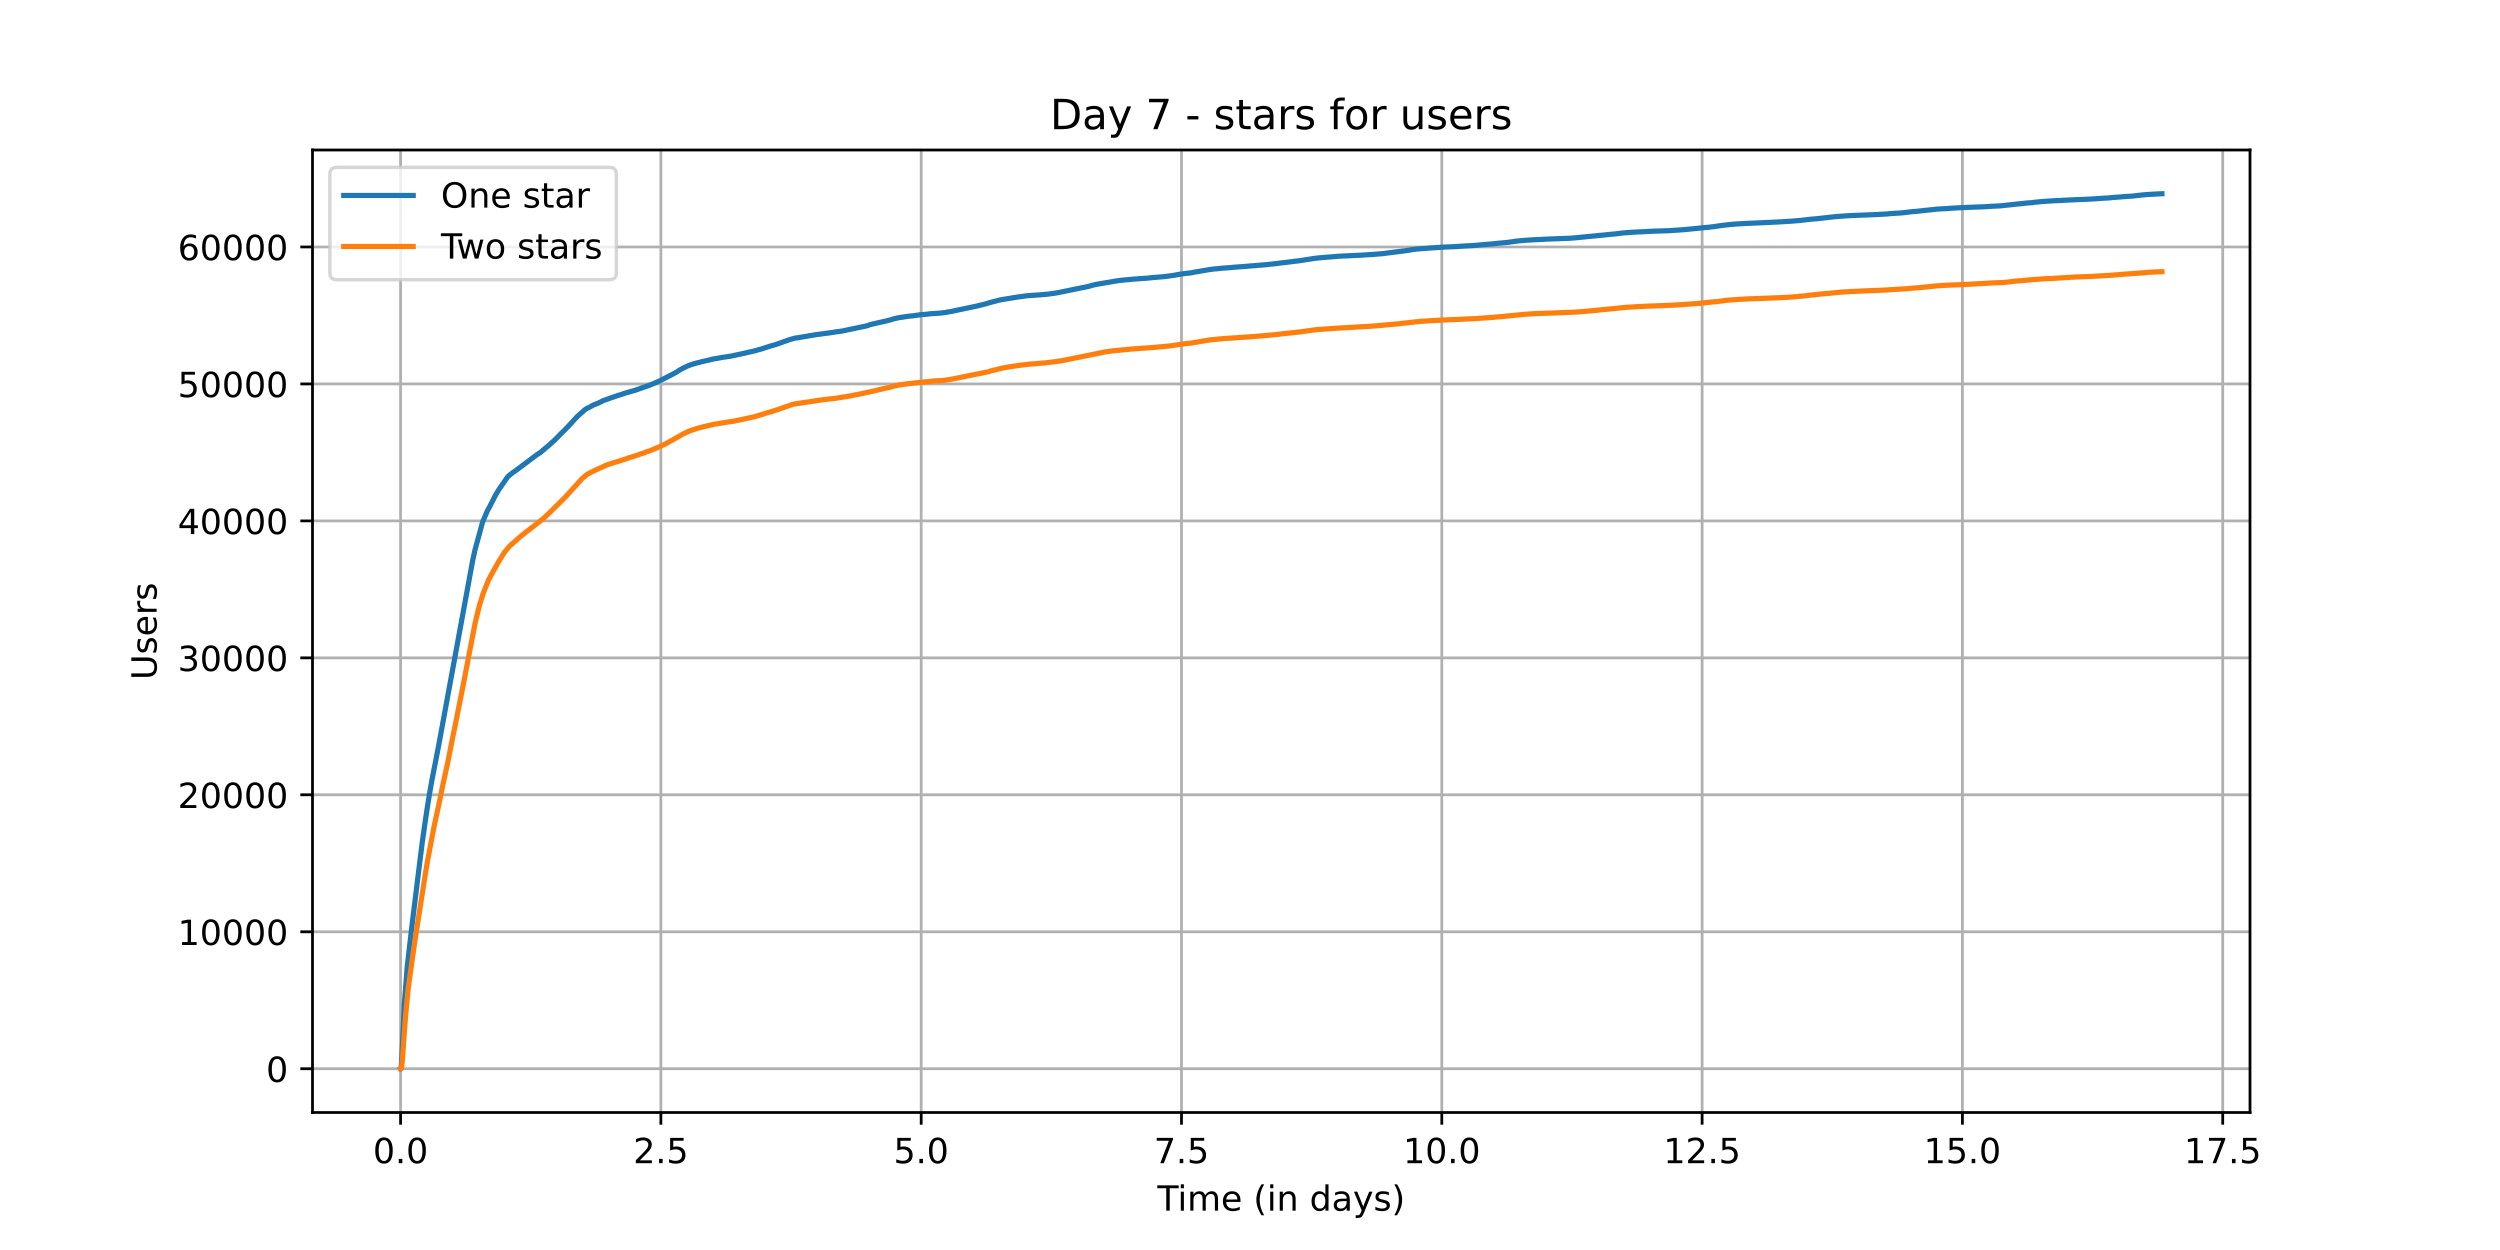 <?xml version="1.0" encoding="utf-8" standalone="no"?>
<!DOCTYPE svg PUBLIC "-//W3C//DTD SVG 1.1//EN"
  "http://www.w3.org/Graphics/SVG/1.1/DTD/svg11.dtd">
<!-- Created with matplotlib (https://matplotlib.org/) -->
<svg height="360pt" version="1.1" viewBox="0 0 720 360" width="720pt" xmlns="http://www.w3.org/2000/svg" xmlns:xlink="http://www.w3.org/1999/xlink">
 <defs>
  <style type="text/css">*{stroke-linecap:butt;stroke-linejoin:round;}</style>
 </defs>
 <g id="figure_1">
  <g id="patch_1">
   <path d="M 0 360 
L 720 360 
L 720 0 
L 0 0 
z
" style="fill:#ffffff;"/>
  </g>
  <g id="axes_1">
   <g id="patch_2">
    <path d="M 90 320.4 
L 648 320.4 
L 648 43.2 
L 90 43.2 
z
" style="fill:#ffffff;"/>
   </g>
   <g id="matplotlib.axis_1">
    <g id="xtick_1">
     <g id="line2d_1">
      <path clip-path="url(#pedbfcd979f)" d="M 115.364 320.4 
L 115.364 43.2 
" style="fill:none;stroke:#b0b0b0;stroke-linecap:square;stroke-width:0.8;"/>
     </g>
     <g id="line2d_2">
      <defs>
       <path d="M 0 0 
L 0 3.5 
" id="m803ec5b588" style="stroke:#000000;stroke-width:0.8;"/>
      </defs>
      <g>
       <use style="stroke:#000000;stroke-width:0.8;" x="115.364" xlink:href="#m803ec5b588" y="320.4"/>
      </g>
     </g>
     <g id="text_1">
      <!-- 0.0 -->
      <g transform="translate(107.412 334.998)scale(0.1 -0.1)">
       <defs>
        <path d="M 31.781 66.406 
Q 24.172 66.406 20.328 58.906 
Q 16.5 51.422 16.5 36.375 
Q 16.5 21.391 20.328 13.891 
Q 24.172 6.391 31.781 6.391 
Q 39.453 6.391 43.281 13.891 
Q 47.125 21.391 47.125 36.375 
Q 47.125 51.422 43.281 58.906 
Q 39.453 66.406 31.781 66.406 
z
M 31.781 74.219 
Q 44.047 74.219 50.516 64.516 
Q 56.984 54.828 56.984 36.375 
Q 56.984 17.969 50.516 8.266 
Q 44.047 -1.422 31.781 -1.422 
Q 19.531 -1.422 13.062 8.266 
Q 6.594 17.969 6.594 36.375 
Q 6.594 54.828 13.062 64.516 
Q 19.531 74.219 31.781 74.219 
z
" id="DejaVuSans-48"/>
        <path d="M 10.688 12.406 
L 21 12.406 
L 21 0 
L 10.688 0 
z
" id="DejaVuSans-46"/>
       </defs>
       <use xlink:href="#DejaVuSans-48"/>
       <use x="63.623" xlink:href="#DejaVuSans-46"/>
       <use x="95.41" xlink:href="#DejaVuSans-48"/>
      </g>
     </g>
    </g>
    <g id="xtick_2">
     <g id="line2d_3">
      <path clip-path="url(#pedbfcd979f)" d="M 190.332 320.4 
L 190.332 43.2 
" style="fill:none;stroke:#b0b0b0;stroke-linecap:square;stroke-width:0.8;"/>
     </g>
     <g id="line2d_4">
      <g>
       <use style="stroke:#000000;stroke-width:0.8;" x="190.332" xlink:href="#m803ec5b588" y="320.4"/>
      </g>
     </g>
     <g id="text_2">
      <!-- 2.5 -->
      <g transform="translate(182.381 334.998)scale(0.1 -0.1)">
       <defs>
        <path d="M 19.188 8.297 
L 53.609 8.297 
L 53.609 0 
L 7.328 0 
L 7.328 8.297 
Q 12.938 14.109 22.625 23.891 
Q 32.328 33.688 34.812 36.531 
Q 39.547 41.844 41.422 45.531 
Q 43.312 49.219 43.312 52.781 
Q 43.312 58.594 39.234 62.25 
Q 35.156 65.922 28.609 65.922 
Q 23.969 65.922 18.812 64.312 
Q 13.672 62.703 7.812 59.422 
L 7.812 69.391 
Q 13.766 71.781 18.938 73 
Q 24.125 74.219 28.422 74.219 
Q 39.75 74.219 46.484 68.547 
Q 53.219 62.891 53.219 53.422 
Q 53.219 48.922 51.531 44.891 
Q 49.859 40.875 45.406 35.406 
Q 44.188 33.984 37.641 27.219 
Q 31.109 20.453 19.188 8.297 
z
" id="DejaVuSans-50"/>
        <path d="M 10.797 72.906 
L 49.516 72.906 
L 49.516 64.594 
L 19.828 64.594 
L 19.828 46.734 
Q 21.969 47.469 24.109 47.828 
Q 26.266 48.188 28.422 48.188 
Q 40.625 48.188 47.75 41.5 
Q 54.891 34.812 54.891 23.391 
Q 54.891 11.625 47.562 5.094 
Q 40.234 -1.422 26.906 -1.422 
Q 22.312 -1.422 17.547 -0.641 
Q 12.797 0.141 7.719 1.703 
L 7.719 11.625 
Q 12.109 9.234 16.797 8.062 
Q 21.484 6.891 26.703 6.891 
Q 35.156 6.891 40.078 11.328 
Q 45.016 15.766 45.016 23.391 
Q 45.016 31 40.078 35.438 
Q 35.156 39.891 26.703 39.891 
Q 22.75 39.891 18.812 39.016 
Q 14.891 38.141 10.797 36.281 
z
" id="DejaVuSans-53"/>
       </defs>
       <use xlink:href="#DejaVuSans-50"/>
       <use x="63.623" xlink:href="#DejaVuSans-46"/>
       <use x="95.41" xlink:href="#DejaVuSans-53"/>
      </g>
     </g>
    </g>
    <g id="xtick_3">
     <g id="line2d_5">
      <path clip-path="url(#pedbfcd979f)" d="M 265.301 320.4 
L 265.301 43.2 
" style="fill:none;stroke:#b0b0b0;stroke-linecap:square;stroke-width:0.8;"/>
     </g>
     <g id="line2d_6">
      <g>
       <use style="stroke:#000000;stroke-width:0.8;" x="265.301" xlink:href="#m803ec5b588" y="320.4"/>
      </g>
     </g>
     <g id="text_3">
      <!-- 5.0 -->
      <g transform="translate(257.35 334.998)scale(0.1 -0.1)">
       <use xlink:href="#DejaVuSans-53"/>
       <use x="63.623" xlink:href="#DejaVuSans-46"/>
       <use x="95.41" xlink:href="#DejaVuSans-48"/>
      </g>
     </g>
    </g>
    <g id="xtick_4">
     <g id="line2d_7">
      <path clip-path="url(#pedbfcd979f)" d="M 340.27 320.4 
L 340.27 43.2 
" style="fill:none;stroke:#b0b0b0;stroke-linecap:square;stroke-width:0.8;"/>
     </g>
     <g id="line2d_8">
      <g>
       <use style="stroke:#000000;stroke-width:0.8;" x="340.27" xlink:href="#m803ec5b588" y="320.4"/>
      </g>
     </g>
     <g id="text_4">
      <!-- 7.5 -->
      <g transform="translate(332.319 334.998)scale(0.1 -0.1)">
       <defs>
        <path d="M 8.203 72.906 
L 55.078 72.906 
L 55.078 68.703 
L 28.609 0 
L 18.312 0 
L 43.219 64.594 
L 8.203 64.594 
z
" id="DejaVuSans-55"/>
       </defs>
       <use xlink:href="#DejaVuSans-55"/>
       <use x="63.623" xlink:href="#DejaVuSans-46"/>
       <use x="95.41" xlink:href="#DejaVuSans-53"/>
      </g>
     </g>
    </g>
    <g id="xtick_5">
     <g id="line2d_9">
      <path clip-path="url(#pedbfcd979f)" d="M 415.239 320.4 
L 415.239 43.2 
" style="fill:none;stroke:#b0b0b0;stroke-linecap:square;stroke-width:0.8;"/>
     </g>
     <g id="line2d_10">
      <g>
       <use style="stroke:#000000;stroke-width:0.8;" x="415.239" xlink:href="#m803ec5b588" y="320.4"/>
      </g>
     </g>
     <g id="text_5">
      <!-- 10.0 -->
      <g transform="translate(404.106 334.998)scale(0.1 -0.1)">
       <defs>
        <path d="M 12.406 8.297 
L 28.516 8.297 
L 28.516 63.922 
L 10.984 60.406 
L 10.984 69.391 
L 28.422 72.906 
L 38.281 72.906 
L 38.281 8.297 
L 54.391 8.297 
L 54.391 0 
L 12.406 0 
z
" id="DejaVuSans-49"/>
       </defs>
       <use xlink:href="#DejaVuSans-49"/>
       <use x="63.623" xlink:href="#DejaVuSans-48"/>
       <use x="127.246" xlink:href="#DejaVuSans-46"/>
       <use x="159.033" xlink:href="#DejaVuSans-48"/>
      </g>
     </g>
    </g>
    <g id="xtick_6">
     <g id="line2d_11">
      <path clip-path="url(#pedbfcd979f)" d="M 490.208 320.4 
L 490.208 43.2 
" style="fill:none;stroke:#b0b0b0;stroke-linecap:square;stroke-width:0.8;"/>
     </g>
     <g id="line2d_12">
      <g>
       <use style="stroke:#000000;stroke-width:0.8;" x="490.208" xlink:href="#m803ec5b588" y="320.4"/>
      </g>
     </g>
     <g id="text_6">
      <!-- 12.5 -->
      <g transform="translate(479.075 334.998)scale(0.1 -0.1)">
       <use xlink:href="#DejaVuSans-49"/>
       <use x="63.623" xlink:href="#DejaVuSans-50"/>
       <use x="127.246" xlink:href="#DejaVuSans-46"/>
       <use x="159.033" xlink:href="#DejaVuSans-53"/>
      </g>
     </g>
    </g>
    <g id="xtick_7">
     <g id="line2d_13">
      <path clip-path="url(#pedbfcd979f)" d="M 565.177 320.4 
L 565.177 43.2 
" style="fill:none;stroke:#b0b0b0;stroke-linecap:square;stroke-width:0.8;"/>
     </g>
     <g id="line2d_14">
      <g>
       <use style="stroke:#000000;stroke-width:0.8;" x="565.177" xlink:href="#m803ec5b588" y="320.4"/>
      </g>
     </g>
     <g id="text_7">
      <!-- 15.0 -->
      <g transform="translate(554.044 334.998)scale(0.1 -0.1)">
       <use xlink:href="#DejaVuSans-49"/>
       <use x="63.623" xlink:href="#DejaVuSans-53"/>
       <use x="127.246" xlink:href="#DejaVuSans-46"/>
       <use x="159.033" xlink:href="#DejaVuSans-48"/>
      </g>
     </g>
    </g>
    <g id="xtick_8">
     <g id="line2d_15">
      <path clip-path="url(#pedbfcd979f)" d="M 640.145 320.4 
L 640.145 43.2 
" style="fill:none;stroke:#b0b0b0;stroke-linecap:square;stroke-width:0.8;"/>
     </g>
     <g id="line2d_16">
      <g>
       <use style="stroke:#000000;stroke-width:0.8;" x="640.145" xlink:href="#m803ec5b588" y="320.4"/>
      </g>
     </g>
     <g id="text_8">
      <!-- 17.5 -->
      <g transform="translate(629.013 334.998)scale(0.1 -0.1)">
       <use xlink:href="#DejaVuSans-49"/>
       <use x="63.623" xlink:href="#DejaVuSans-55"/>
       <use x="127.246" xlink:href="#DejaVuSans-46"/>
       <use x="159.033" xlink:href="#DejaVuSans-53"/>
      </g>
     </g>
    </g>
    <g id="text_9">
     <!-- Time (in days) -->
     <g transform="translate(333.327 348.677)scale(0.1 -0.1)">
      <defs>
       <path d="M -0.297 72.906 
L 61.375 72.906 
L 61.375 64.594 
L 35.5 64.594 
L 35.5 0 
L 25.594 0 
L 25.594 64.594 
L -0.297 64.594 
z
" id="DejaVuSans-84"/>
       <path d="M 9.422 54.688 
L 18.406 54.688 
L 18.406 0 
L 9.422 0 
z
M 9.422 75.984 
L 18.406 75.984 
L 18.406 64.594 
L 9.422 64.594 
z
" id="DejaVuSans-105"/>
       <path d="M 52 44.188 
Q 55.375 50.25 60.062 53.125 
Q 64.75 56 71.094 56 
Q 79.641 56 84.281 50.016 
Q 88.922 44.047 88.922 33.016 
L 88.922 0 
L 79.891 0 
L 79.891 32.719 
Q 79.891 40.578 77.094 44.375 
Q 74.312 48.188 68.609 48.188 
Q 61.625 48.188 57.562 43.547 
Q 53.516 38.922 53.516 30.906 
L 53.516 0 
L 44.484 0 
L 44.484 32.719 
Q 44.484 40.625 41.703 44.406 
Q 38.922 48.188 33.109 48.188 
Q 26.219 48.188 22.156 43.531 
Q 18.109 38.875 18.109 30.906 
L 18.109 0 
L 9.078 0 
L 9.078 54.688 
L 18.109 54.688 
L 18.109 46.188 
Q 21.188 51.219 25.484 53.609 
Q 29.781 56 35.688 56 
Q 41.656 56 45.828 52.969 
Q 50 49.953 52 44.188 
z
" id="DejaVuSans-109"/>
       <path d="M 56.203 29.594 
L 56.203 25.203 
L 14.891 25.203 
Q 15.484 15.922 20.484 11.062 
Q 25.484 6.203 34.422 6.203 
Q 39.594 6.203 44.453 7.469 
Q 49.312 8.734 54.109 11.281 
L 54.109 2.781 
Q 49.266 0.734 44.188 -0.344 
Q 39.109 -1.422 33.891 -1.422 
Q 20.797 -1.422 13.156 6.188 
Q 5.516 13.812 5.516 26.812 
Q 5.516 40.234 12.766 48.109 
Q 20.016 56 32.328 56 
Q 43.359 56 49.781 48.891 
Q 56.203 41.797 56.203 29.594 
z
M 47.219 32.234 
Q 47.125 39.594 43.094 43.984 
Q 39.062 48.391 32.422 48.391 
Q 24.906 48.391 20.391 44.141 
Q 15.875 39.891 15.188 32.172 
z
" id="DejaVuSans-101"/>
       <path id="DejaVuSans-32"/>
       <path d="M 31 75.875 
Q 24.469 64.656 21.281 53.656 
Q 18.109 42.672 18.109 31.391 
Q 18.109 20.125 21.312 9.062 
Q 24.516 -2 31 -13.188 
L 23.188 -13.188 
Q 15.875 -1.703 12.234 9.375 
Q 8.594 20.453 8.594 31.391 
Q 8.594 42.281 12.203 53.312 
Q 15.828 64.359 23.188 75.875 
z
" id="DejaVuSans-40"/>
       <path d="M 54.891 33.016 
L 54.891 0 
L 45.906 0 
L 45.906 32.719 
Q 45.906 40.484 42.875 44.328 
Q 39.844 48.188 33.797 48.188 
Q 26.516 48.188 22.312 43.547 
Q 18.109 38.922 18.109 30.906 
L 18.109 0 
L 9.078 0 
L 9.078 54.688 
L 18.109 54.688 
L 18.109 46.188 
Q 21.344 51.125 25.703 53.562 
Q 30.078 56 35.797 56 
Q 45.219 56 50.047 50.172 
Q 54.891 44.344 54.891 33.016 
z
" id="DejaVuSans-110"/>
       <path d="M 45.406 46.391 
L 45.406 75.984 
L 54.391 75.984 
L 54.391 0 
L 45.406 0 
L 45.406 8.203 
Q 42.578 3.328 38.25 0.953 
Q 33.938 -1.422 27.875 -1.422 
Q 17.969 -1.422 11.734 6.484 
Q 5.516 14.406 5.516 27.297 
Q 5.516 40.188 11.734 48.094 
Q 17.969 56 27.875 56 
Q 33.938 56 38.25 53.625 
Q 42.578 51.266 45.406 46.391 
z
M 14.797 27.297 
Q 14.797 17.391 18.875 11.75 
Q 22.953 6.109 30.078 6.109 
Q 37.203 6.109 41.297 11.75 
Q 45.406 17.391 45.406 27.297 
Q 45.406 37.203 41.297 42.844 
Q 37.203 48.484 30.078 48.484 
Q 22.953 48.484 18.875 42.844 
Q 14.797 37.203 14.797 27.297 
z
" id="DejaVuSans-100"/>
       <path d="M 34.281 27.484 
Q 23.391 27.484 19.188 25 
Q 14.984 22.516 14.984 16.5 
Q 14.984 11.719 18.141 8.906 
Q 21.297 6.109 26.703 6.109 
Q 34.188 6.109 38.703 11.406 
Q 43.219 16.703 43.219 25.484 
L 43.219 27.484 
z
M 52.203 31.203 
L 52.203 0 
L 43.219 0 
L 43.219 8.297 
Q 40.141 3.328 35.547 0.953 
Q 30.953 -1.422 24.312 -1.422 
Q 15.922 -1.422 10.953 3.297 
Q 6 8.016 6 15.922 
Q 6 25.141 12.172 29.828 
Q 18.359 34.516 30.609 34.516 
L 43.219 34.516 
L 43.219 35.406 
Q 43.219 41.609 39.141 45 
Q 35.062 48.391 27.688 48.391 
Q 23 48.391 18.547 47.266 
Q 14.109 46.141 10.016 43.891 
L 10.016 52.203 
Q 14.938 54.109 19.578 55.047 
Q 24.219 56 28.609 56 
Q 40.484 56 46.344 49.844 
Q 52.203 43.703 52.203 31.203 
z
" id="DejaVuSans-97"/>
       <path d="M 32.172 -5.078 
Q 28.375 -14.844 24.75 -17.812 
Q 21.141 -20.797 15.094 -20.797 
L 7.906 -20.797 
L 7.906 -13.281 
L 13.188 -13.281 
Q 16.891 -13.281 18.938 -11.516 
Q 21 -9.766 23.484 -3.219 
L 25.094 0.875 
L 2.984 54.688 
L 12.5 54.688 
L 29.594 11.922 
L 46.688 54.688 
L 56.203 54.688 
z
" id="DejaVuSans-121"/>
       <path d="M 44.281 53.078 
L 44.281 44.578 
Q 40.484 46.531 36.375 47.5 
Q 32.281 48.484 27.875 48.484 
Q 21.188 48.484 17.844 46.438 
Q 14.5 44.391 14.5 40.281 
Q 14.5 37.156 16.891 35.375 
Q 19.281 33.594 26.516 31.984 
L 29.594 31.297 
Q 39.156 29.25 43.188 25.516 
Q 47.219 21.781 47.219 15.094 
Q 47.219 7.469 41.188 3.016 
Q 35.156 -1.422 24.609 -1.422 
Q 20.219 -1.422 15.453 -0.562 
Q 10.688 0.297 5.422 2 
L 5.422 11.281 
Q 10.406 8.688 15.234 7.391 
Q 20.062 6.109 24.812 6.109 
Q 31.156 6.109 34.562 8.281 
Q 37.984 10.453 37.984 14.406 
Q 37.984 18.062 35.516 20.016 
Q 33.062 21.969 24.703 23.781 
L 21.578 24.516 
Q 13.234 26.266 9.516 29.906 
Q 5.812 33.547 5.812 39.891 
Q 5.812 47.609 11.281 51.797 
Q 16.75 56 26.812 56 
Q 31.781 56 36.172 55.266 
Q 40.578 54.547 44.281 53.078 
z
" id="DejaVuSans-115"/>
       <path d="M 8.016 75.875 
L 15.828 75.875 
Q 23.141 64.359 26.781 53.312 
Q 30.422 42.281 30.422 31.391 
Q 30.422 20.453 26.781 9.375 
Q 23.141 -1.703 15.828 -13.188 
L 8.016 -13.188 
Q 14.5 -2 17.703 9.062 
Q 20.906 20.125 20.906 31.391 
Q 20.906 42.672 17.703 53.656 
Q 14.5 64.656 8.016 75.875 
z
" id="DejaVuSans-41"/>
      </defs>
      <use xlink:href="#DejaVuSans-84"/>
      <use x="57.959" xlink:href="#DejaVuSans-105"/>
      <use x="85.742" xlink:href="#DejaVuSans-109"/>
      <use x="183.154" xlink:href="#DejaVuSans-101"/>
      <use x="244.678" xlink:href="#DejaVuSans-32"/>
      <use x="276.465" xlink:href="#DejaVuSans-40"/>
      <use x="315.479" xlink:href="#DejaVuSans-105"/>
      <use x="343.262" xlink:href="#DejaVuSans-110"/>
      <use x="406.641" xlink:href="#DejaVuSans-32"/>
      <use x="438.428" xlink:href="#DejaVuSans-100"/>
      <use x="501.904" xlink:href="#DejaVuSans-97"/>
      <use x="563.184" xlink:href="#DejaVuSans-121"/>
      <use x="622.363" xlink:href="#DejaVuSans-115"/>
      <use x="674.463" xlink:href="#DejaVuSans-41"/>
     </g>
    </g>
   </g>
   <g id="matplotlib.axis_2">
    <g id="ytick_1">
     <g id="line2d_17">
      <path clip-path="url(#pedbfcd979f)" d="M 90 307.8 
L 648 307.8 
" style="fill:none;stroke:#b0b0b0;stroke-linecap:square;stroke-width:0.8;"/>
     </g>
     <g id="line2d_18">
      <defs>
       <path d="M 0 0 
L -3.5 0 
" id="m4026fa87e2" style="stroke:#000000;stroke-width:0.8;"/>
      </defs>
      <g>
       <use style="stroke:#000000;stroke-width:0.8;" x="90" xlink:href="#m4026fa87e2" y="307.8"/>
      </g>
     </g>
     <g id="text_10">
      <!-- 0 -->
      <g transform="translate(76.638 311.599)scale(0.1 -0.1)">
       <use xlink:href="#DejaVuSans-48"/>
      </g>
     </g>
    </g>
    <g id="ytick_2">
     <g id="line2d_19">
      <path clip-path="url(#pedbfcd979f)" d="M 90 268.354 
L 648 268.354 
" style="fill:none;stroke:#b0b0b0;stroke-linecap:square;stroke-width:0.8;"/>
     </g>
     <g id="line2d_20">
      <g>
       <use style="stroke:#000000;stroke-width:0.8;" x="90" xlink:href="#m4026fa87e2" y="268.354"/>
      </g>
     </g>
     <g id="text_11">
      <!-- 10000 -->
      <g transform="translate(51.188 272.153)scale(0.1 -0.1)">
       <use xlink:href="#DejaVuSans-49"/>
       <use x="63.623" xlink:href="#DejaVuSans-48"/>
       <use x="127.246" xlink:href="#DejaVuSans-48"/>
       <use x="190.869" xlink:href="#DejaVuSans-48"/>
       <use x="254.492" xlink:href="#DejaVuSans-48"/>
      </g>
     </g>
    </g>
    <g id="ytick_3">
     <g id="line2d_21">
      <path clip-path="url(#pedbfcd979f)" d="M 90 228.908 
L 648 228.908 
" style="fill:none;stroke:#b0b0b0;stroke-linecap:square;stroke-width:0.8;"/>
     </g>
     <g id="line2d_22">
      <g>
       <use style="stroke:#000000;stroke-width:0.8;" x="90" xlink:href="#m4026fa87e2" y="228.908"/>
      </g>
     </g>
     <g id="text_12">
      <!-- 20000 -->
      <g transform="translate(51.188 232.707)scale(0.1 -0.1)">
       <use xlink:href="#DejaVuSans-50"/>
       <use x="63.623" xlink:href="#DejaVuSans-48"/>
       <use x="127.246" xlink:href="#DejaVuSans-48"/>
       <use x="190.869" xlink:href="#DejaVuSans-48"/>
       <use x="254.492" xlink:href="#DejaVuSans-48"/>
      </g>
     </g>
    </g>
    <g id="ytick_4">
     <g id="line2d_23">
      <path clip-path="url(#pedbfcd979f)" d="M 90 189.462 
L 648 189.462 
" style="fill:none;stroke:#b0b0b0;stroke-linecap:square;stroke-width:0.8;"/>
     </g>
     <g id="line2d_24">
      <g>
       <use style="stroke:#000000;stroke-width:0.8;" x="90" xlink:href="#m4026fa87e2" y="189.462"/>
      </g>
     </g>
     <g id="text_13">
      <!-- 30000 -->
      <g transform="translate(51.188 193.262)scale(0.1 -0.1)">
       <defs>
        <path d="M 40.578 39.312 
Q 47.656 37.797 51.625 33 
Q 55.609 28.219 55.609 21.188 
Q 55.609 10.406 48.188 4.484 
Q 40.766 -1.422 27.094 -1.422 
Q 22.516 -1.422 17.656 -0.516 
Q 12.797 0.391 7.625 2.203 
L 7.625 11.719 
Q 11.719 9.328 16.594 8.109 
Q 21.484 6.891 26.812 6.891 
Q 36.078 6.891 40.938 10.547 
Q 45.797 14.203 45.797 21.188 
Q 45.797 27.641 41.281 31.266 
Q 36.766 34.906 28.719 34.906 
L 20.219 34.906 
L 20.219 43.016 
L 29.109 43.016 
Q 36.375 43.016 40.234 45.922 
Q 44.094 48.828 44.094 54.297 
Q 44.094 59.906 40.109 62.906 
Q 36.141 65.922 28.719 65.922 
Q 24.656 65.922 20.016 65.031 
Q 15.375 64.156 9.812 62.312 
L 9.812 71.094 
Q 15.438 72.656 20.344 73.438 
Q 25.25 74.219 29.594 74.219 
Q 40.828 74.219 47.359 69.109 
Q 53.906 64.016 53.906 55.328 
Q 53.906 49.266 50.438 45.094 
Q 46.969 40.922 40.578 39.312 
z
" id="DejaVuSans-51"/>
       </defs>
       <use xlink:href="#DejaVuSans-51"/>
       <use x="63.623" xlink:href="#DejaVuSans-48"/>
       <use x="127.246" xlink:href="#DejaVuSans-48"/>
       <use x="190.869" xlink:href="#DejaVuSans-48"/>
       <use x="254.492" xlink:href="#DejaVuSans-48"/>
      </g>
     </g>
    </g>
    <g id="ytick_5">
     <g id="line2d_25">
      <path clip-path="url(#pedbfcd979f)" d="M 90 150.016 
L 648 150.016 
" style="fill:none;stroke:#b0b0b0;stroke-linecap:square;stroke-width:0.8;"/>
     </g>
     <g id="line2d_26">
      <g>
       <use style="stroke:#000000;stroke-width:0.8;" x="90" xlink:href="#m4026fa87e2" y="150.016"/>
      </g>
     </g>
     <g id="text_14">
      <!-- 40000 -->
      <g transform="translate(51.188 153.816)scale(0.1 -0.1)">
       <defs>
        <path d="M 37.797 64.312 
L 12.891 25.391 
L 37.797 25.391 
z
M 35.203 72.906 
L 47.609 72.906 
L 47.609 25.391 
L 58.016 25.391 
L 58.016 17.188 
L 47.609 17.188 
L 47.609 0 
L 37.797 0 
L 37.797 17.188 
L 4.891 17.188 
L 4.891 26.703 
z
" id="DejaVuSans-52"/>
       </defs>
       <use xlink:href="#DejaVuSans-52"/>
       <use x="63.623" xlink:href="#DejaVuSans-48"/>
       <use x="127.246" xlink:href="#DejaVuSans-48"/>
       <use x="190.869" xlink:href="#DejaVuSans-48"/>
       <use x="254.492" xlink:href="#DejaVuSans-48"/>
      </g>
     </g>
    </g>
    <g id="ytick_6">
     <g id="line2d_27">
      <path clip-path="url(#pedbfcd979f)" d="M 90 110.571 
L 648 110.571 
" style="fill:none;stroke:#b0b0b0;stroke-linecap:square;stroke-width:0.8;"/>
     </g>
     <g id="line2d_28">
      <g>
       <use style="stroke:#000000;stroke-width:0.8;" x="90" xlink:href="#m4026fa87e2" y="110.571"/>
      </g>
     </g>
     <g id="text_15">
      <!-- 50000 -->
      <g transform="translate(51.188 114.37)scale(0.1 -0.1)">
       <use xlink:href="#DejaVuSans-53"/>
       <use x="63.623" xlink:href="#DejaVuSans-48"/>
       <use x="127.246" xlink:href="#DejaVuSans-48"/>
       <use x="190.869" xlink:href="#DejaVuSans-48"/>
       <use x="254.492" xlink:href="#DejaVuSans-48"/>
      </g>
     </g>
    </g>
    <g id="ytick_7">
     <g id="line2d_29">
      <path clip-path="url(#pedbfcd979f)" d="M 90 71.125 
L 648 71.125 
" style="fill:none;stroke:#b0b0b0;stroke-linecap:square;stroke-width:0.8;"/>
     </g>
     <g id="line2d_30">
      <g>
       <use style="stroke:#000000;stroke-width:0.8;" x="90" xlink:href="#m4026fa87e2" y="71.125"/>
      </g>
     </g>
     <g id="text_16">
      <!-- 60000 -->
      <g transform="translate(51.188 74.924)scale(0.1 -0.1)">
       <defs>
        <path d="M 33.016 40.375 
Q 26.375 40.375 22.484 35.828 
Q 18.609 31.297 18.609 23.391 
Q 18.609 15.531 22.484 10.953 
Q 26.375 6.391 33.016 6.391 
Q 39.656 6.391 43.531 10.953 
Q 47.406 15.531 47.406 23.391 
Q 47.406 31.297 43.531 35.828 
Q 39.656 40.375 33.016 40.375 
z
M 52.594 71.297 
L 52.594 62.312 
Q 48.875 64.062 45.094 64.984 
Q 41.312 65.922 37.594 65.922 
Q 27.828 65.922 22.672 59.328 
Q 17.531 52.734 16.797 39.406 
Q 19.672 43.656 24.016 45.922 
Q 28.375 48.188 33.594 48.188 
Q 44.578 48.188 50.953 41.516 
Q 57.328 34.859 57.328 23.391 
Q 57.328 12.156 50.688 5.359 
Q 44.047 -1.422 33.016 -1.422 
Q 20.359 -1.422 13.672 8.266 
Q 6.984 17.969 6.984 36.375 
Q 6.984 53.656 15.188 63.938 
Q 23.391 74.219 37.203 74.219 
Q 40.922 74.219 44.703 73.484 
Q 48.484 72.75 52.594 71.297 
z
" id="DejaVuSans-54"/>
       </defs>
       <use xlink:href="#DejaVuSans-54"/>
       <use x="63.623" xlink:href="#DejaVuSans-48"/>
       <use x="127.246" xlink:href="#DejaVuSans-48"/>
       <use x="190.869" xlink:href="#DejaVuSans-48"/>
       <use x="254.492" xlink:href="#DejaVuSans-48"/>
      </g>
     </g>
    </g>
    <g id="text_17">
     <!-- Users -->
     <g transform="translate(45.108 195.801)rotate(-90)scale(0.1 -0.1)">
      <defs>
       <path d="M 8.688 72.906 
L 18.609 72.906 
L 18.609 28.609 
Q 18.609 16.891 22.844 11.734 
Q 27.094 6.594 36.625 6.594 
Q 46.094 6.594 50.344 11.734 
Q 54.594 16.891 54.594 28.609 
L 54.594 72.906 
L 64.5 72.906 
L 64.5 27.391 
Q 64.5 13.141 57.438 5.859 
Q 50.391 -1.422 36.625 -1.422 
Q 22.797 -1.422 15.734 5.859 
Q 8.688 13.141 8.688 27.391 
z
" id="DejaVuSans-85"/>
       <path d="M 41.109 46.297 
Q 39.594 47.172 37.812 47.578 
Q 36.031 48 33.891 48 
Q 26.266 48 22.188 43.047 
Q 18.109 38.094 18.109 28.812 
L 18.109 0 
L 9.078 0 
L 9.078 54.688 
L 18.109 54.688 
L 18.109 46.188 
Q 20.953 51.172 25.484 53.578 
Q 30.031 56 36.531 56 
Q 37.453 56 38.578 55.875 
Q 39.703 55.766 41.062 55.516 
z
" id="DejaVuSans-114"/>
      </defs>
      <use xlink:href="#DejaVuSans-85"/>
      <use x="73.193" xlink:href="#DejaVuSans-115"/>
      <use x="125.293" xlink:href="#DejaVuSans-101"/>
      <use x="186.816" xlink:href="#DejaVuSans-114"/>
      <use x="227.93" xlink:href="#DejaVuSans-115"/>
     </g>
    </g>
   </g>
   <g id="line2d_31">
    <path clip-path="url(#pedbfcd979f)" d="M 115.364 307.8 
L 115.481 307.737 
L 115.543 307.429 
L 115.77 303.777 
L 116.451 289.099 
L 117.276 278.488 
L 118.638 266.634 
L 120.64 250.359 
L 121.61 242.557 
L 122.559 235.926 
L 123.137 232.115 
L 123.756 228.309 
L 124.334 224.983 
L 125.469 219.173 
L 126.274 215.027 
L 136.162 161.278 
L 136.307 160.627 
L 136.782 158.43 
L 138.949 150.51 
L 139.156 149.945 
L 140.27 147.326 
L 140.58 146.711 
L 141.034 145.922 
L 141.385 145.208 
L 141.53 144.928 
L 141.943 144.127 
L 142.314 143.366 
L 142.789 142.455 
L 143.181 141.843 
L 143.697 140.964 
L 146.276 137.244 
L 146.792 136.83 
L 147.081 136.577 
L 147.824 136.009 
L 148.258 135.729 
L 154.789 130.834 
L 155.304 130.526 
L 155.552 130.376 
L 157.224 128.952 
L 157.699 128.57 
L 157.988 128.341 
L 158.462 127.895 
L 158.587 127.769 
L 159.681 126.803 
L 159.991 126.463 
L 160.238 126.262 
L 161.704 124.732 
L 161.848 124.609 
L 162.364 124.104 
L 162.674 123.813 
L 163.355 123.087 
L 163.892 122.538 
L 164.099 122.298 
L 165.316 120.976 
L 166.018 120.207 
L 166.163 120.042 
L 168.557 117.915 
L 168.764 117.805 
L 168.949 117.675 
L 169.238 117.509 
L 169.714 117.316 
L 170.106 117.091 
L 170.705 116.744 
L 170.952 116.622 
L 171.634 116.361 
L 171.902 116.259 
L 172.315 116.085 
L 173.801 115.351 
L 177.991 113.876 
L 178.424 113.766 
L 179.188 113.513 
L 179.683 113.348 
L 180.529 113.079 
L 180.818 112.997 
L 181.953 112.677 
L 183.006 112.373 
L 183.253 112.283 
L 186.804 111.032 
L 187.445 110.799 
L 189.633 109.857 
L 190.169 109.588 
L 191.139 109.103 
L 193.576 107.845 
L 193.926 107.671 
L 194.153 107.521 
L 194.959 107.107 
L 195.372 106.8 
L 196.073 106.393 
L 196.713 106.042 
L 196.94 105.936 
L 197.994 105.419 
L 198.634 105.167 
L 198.902 105.06 
L 199.335 104.934 
L 199.665 104.831 
L 199.934 104.729 
L 201.689 104.295 
L 201.895 104.22 
L 204.682 103.589 
L 204.929 103.502 
L 205.301 103.407 
L 205.982 103.297 
L 206.292 103.246 
L 206.932 103.139 
L 207.51 103.032 
L 208.069 102.922 
L 208.358 102.883 
L 209.144 102.772 
L 209.433 102.733 
L 209.992 102.638 
L 210.699 102.528 
L 215.016 101.589 
L 215.284 101.51 
L 215.78 101.403 
L 216.564 101.218 
L 217.103 101.111 
L 218.136 100.827 
L 218.425 100.721 
L 219.25 100.52 
L 219.56 100.421 
L 219.808 100.334 
L 221.976 99.628 
L 223.318 99.265 
L 223.648 99.147 
L 227.346 97.837 
L 227.718 97.727 
L 228.833 97.404 
L 229.143 97.352 
L 229.927 97.242 
L 235.234 96.346 
L 236.162 96.236 
L 238.268 95.948 
L 239.073 95.842 
L 239.506 95.786 
L 240.146 95.68 
L 240.703 95.585 
L 241.57 95.479 
L 242.045 95.408 
L 242.767 95.305 
L 243.159 95.202 
L 249.768 93.818 
L 250.47 93.53 
L 250.903 93.427 
L 251.337 93.301 
L 251.997 93.195 
L 252.306 93.088 
L 255.485 92.374 
L 255.774 92.291 
L 256.683 92.063 
L 257.343 91.826 
L 258.025 91.684 
L 258.5 91.573 
L 258.83 91.506 
L 261.7 91.073 
L 262.856 90.962 
L 265.105 90.639 
L 266.529 90.532 
L 266.942 90.489 
L 267.788 90.378 
L 268.737 90.311 
L 270.491 90.201 
L 271.876 90.047 
L 272.578 89.944 
L 272.929 89.862 
L 273.61 89.755 
L 274.105 89.676 
L 274.58 89.566 
L 280.482 88.319 
L 281.184 88.169 
L 281.7 88.059 
L 282.154 87.921 
L 282.732 87.81 
L 284.3 87.408 
L 284.94 87.171 
L 286.612 86.745 
L 287.478 86.524 
L 287.953 86.418 
L 288.242 86.335 
L 292.596 85.621 
L 293.359 85.511 
L 295.549 85.207 
L 296.808 85.096 
L 297.716 85.037 
L 299.367 84.927 
L 300.502 84.82 
L 301.802 84.71 
L 303.825 84.43 
L 304.527 84.319 
L 313.67 82.45 
L 313.897 82.371 
L 314.206 82.268 
L 314.433 82.193 
L 315.135 82.035 
L 315.568 81.925 
L 321.45 80.923 
L 322.193 80.813 
L 322.462 80.781 
L 323.823 80.631 
L 325.082 80.521 
L 326.279 80.402 
L 327.827 80.296 
L 328.22 80.256 
L 329.912 80.146 
L 330.964 80.059 
L 331.852 79.949 
L 332.842 79.874 
L 334.205 79.763 
L 335.278 79.669 
L 336.168 79.558 
L 338.232 79.27 
L 338.789 79.164 
L 339.408 79.042 
L 341.802 78.698 
L 342.938 78.592 
L 343.557 78.466 
L 344.114 78.355 
L 348.718 77.578 
L 349.647 77.468 
L 350.7 77.377 
L 351.649 77.266 
L 352.619 77.192 
L 354.25 77.081 
L 355.489 76.955 
L 357.099 76.844 
L 357.511 76.801 
L 358.38 76.746 
L 359.6 76.639 
L 360.013 76.6 
L 361.603 76.493 
L 362.036 76.442 
L 363.419 76.332 
L 364.451 76.245 
L 365.441 76.134 
L 366.721 76.004 
L 367.691 75.894 
L 369.445 75.669 
L 370.477 75.558 
L 372.252 75.33 
L 373.036 75.219 
L 374.296 75.093 
L 374.874 74.986 
L 375.308 74.935 
L 375.865 74.829 
L 376.361 74.754 
L 377.104 74.643 
L 377.558 74.58 
L 378.115 74.47 
L 379.684 74.284 
L 380.943 74.178 
L 381.356 74.134 
L 382.781 74.024 
L 383.71 73.957 
L 384.886 73.85 
L 385.299 73.807 
L 386.103 73.764 
L 388.724 73.653 
L 389.612 73.594 
L 392.274 73.484 
L 392.542 73.456 
L 394.214 73.346 
L 395.039 73.302 
L 396.382 73.192 
L 397.352 73.121 
L 398.673 73.01 
L 399.23 72.912 
L 400.943 72.695 
L 401.79 72.584 
L 402.223 72.537 
L 404 72.312 
L 404.784 72.206 
L 405.3 72.123 
L 406.126 72.012 
L 406.477 71.933 
L 407.303 71.827 
L 407.84 71.74 
L 408.892 71.649 
L 410.564 71.539 
L 411.658 71.444 
L 413.31 71.334 
L 414.218 71.271 
L 416.034 71.16 
L 416.282 71.141 
L 419.131 71.034 
L 419.503 71.006 
L 421.01 70.896 
L 421.815 70.853 
L 423.714 70.746 
L 424.065 70.722 
L 425.53 70.616 
L 425.984 70.561 
L 427.305 70.45 
L 428.316 70.367 
L 429.72 70.257 
L 431.185 70.087 
L 432.444 69.977 
L 433.662 69.859 
L 434.715 69.748 
L 435.046 69.681 
L 435.954 69.575 
L 436.201 69.511 
L 437.152 69.405 
L 437.544 69.365 
L 438.742 69.255 
L 439.134 69.219 
L 440.868 69.109 
L 441.775 69.05 
L 444.314 68.939 
L 445.242 68.872 
L 448.235 68.762 
L 448.957 68.734 
L 451.908 68.624 
L 452.836 68.557 
L 454.22 68.446 
L 455.52 68.308 
L 456.676 68.202 
L 457.129 68.143 
L 458.388 68.032 
L 459.565 67.922 
L 460.473 67.811 
L 461.463 67.736 
L 462.496 67.63 
L 463.9 67.476 
L 465.242 67.366 
L 467.039 67.137 
L 468.154 67.03 
L 468.525 66.999 
L 470.156 66.888 
L 471.023 66.833 
L 473.5 66.723 
L 474.408 66.663 
L 476.844 66.553 
L 477.504 66.537 
L 480.91 66.427 
L 481.9 66.348 
L 483.613 66.237 
L 484.459 66.186 
L 485.615 66.076 
L 486.709 65.977 
L 487.74 65.867 
L 488.876 65.764 
L 489.887 65.658 
L 490.341 65.598 
L 491.662 65.488 
L 492.055 65.452 
L 493.52 65.283 
L 494.221 65.172 
L 496.285 64.884 
L 497.276 64.774 
L 498.658 64.624 
L 499.938 64.518 
L 500.289 64.494 
L 502.187 64.387 
L 502.559 64.36 
L 505.118 64.249 
L 505.84 64.222 
L 508.276 64.111 
L 508.523 64.092 
L 511.062 63.981 
L 511.825 63.946 
L 513.703 63.835 
L 514.591 63.78 
L 516.345 63.669 
L 516.757 63.626 
L 518.14 63.516 
L 519.44 63.378 
L 520.328 63.271 
L 520.617 63.228 
L 521.835 63.105 
L 523.176 62.995 
L 524.539 62.849 
L 525.488 62.739 
L 526.974 62.569 
L 527.964 62.462 
L 528.418 62.407 
L 529.43 62.328 
L 531.019 62.222 
L 531.432 62.178 
L 533.495 62.068 
L 534.259 62.032 
L 537.251 61.922 
L 538.015 61.886 
L 540.76 61.776 
L 541.585 61.729 
L 543.527 61.618 
L 544.724 61.5 
L 546.395 61.389 
L 547.138 61.358 
L 548.335 61.247 
L 549.986 61.042 
L 550.894 60.932 
L 551.224 60.92 
L 552.483 60.814 
L 552.917 60.762 
L 553.825 60.656 
L 554.238 60.612 
L 555.312 60.502 
L 556.571 60.372 
L 557.5 60.265 
L 557.789 60.226 
L 558.594 60.182 
L 560.741 60.072 
L 561.773 59.985 
L 563.528 59.875 
L 564.332 59.835 
L 566.768 59.725 
L 567.49 59.697 
L 570.338 59.587 
L 570.936 59.583 
L 572.67 59.472 
L 573.578 59.409 
L 575.992 59.299 
L 577.313 59.157 
L 578.345 59.046 
L 578.758 59.007 
L 579.749 58.897 
L 581.09 58.751 
L 582.225 58.64 
L 583.67 58.474 
L 585.26 58.368 
L 585.859 58.257 
L 586.973 58.159 
L 588.026 58.048 
L 588.377 58.029 
L 589.368 57.954 
L 591.061 57.847 
L 591.433 57.82 
L 593.93 57.713 
L 594.343 57.67 
L 596.839 57.559 
L 597.665 57.516 
L 600.678 57.405 
L 601.524 57.358 
L 603.568 57.248 
L 604.637 57.153 
L 606.474 57.043 
L 607.258 57.003 
L 608.393 56.893 
L 609.424 56.81 
L 610.89 56.699 
L 611.984 56.605 
L 613.821 56.494 
L 614.213 56.463 
L 615.183 56.36 
L 615.493 56.309 
L 616.545 56.202 
L 616.979 56.151 
L 618.177 56.041 
L 618.548 56.013 
L 620.489 55.903 
L 621.336 55.851 
L 622.636 55.8 
L 622.636 55.8 
" style="fill:none;stroke:#1f77b4;stroke-linecap:square;stroke-width:1.5;"/>
   </g>
   <g id="line2d_32">
    <path clip-path="url(#pedbfcd979f)" d="M 115.364 307.8 
L 115.563 307.709 
L 115.646 307.441 
L 115.894 305.126 
L 116.368 298.404 
L 116.843 292.136 
L 117.565 284.7 
L 119.278 272.346 
L 119.711 269.514 
L 122.621 250.935 
L 123.116 248.004 
L 123.9 243.862 
L 124.354 241.48 
L 124.891 238.675 
L 125.138 237.46 
L 126.543 230.991 
L 127.141 227.997 
L 127.616 225.705 
L 128.876 219.982 
L 129.928 214.637 
L 130.485 211.84 
L 130.878 209.982 
L 133.437 197.119 
L 136.782 179.688 
L 137.855 175.23 
L 138.206 173.968 
L 139.156 170.911 
L 140.745 166.923 
L 141.014 166.461 
L 141.323 165.87 
L 141.406 165.696 
L 143.222 162.434 
L 143.49 161.957 
L 145.286 159.061 
L 146.792 157.243 
L 148.361 155.886 
L 148.63 155.681 
L 149.024 155.267 
L 150.515 154.02 
L 150.763 153.811 
L 156.584 149.271 
L 156.873 148.975 
L 157.658 148.241 
L 157.864 148.064 
L 161.58 144.392 
L 162.096 143.891 
L 162.364 143.614 
L 162.633 143.374 
L 167.504 137.985 
L 167.628 137.855 
L 169.115 136.597 
L 171.324 135.469 
L 171.695 135.291 
L 172.769 134.806 
L 173.037 134.708 
L 173.326 134.581 
L 174.297 134.096 
L 174.689 133.927 
L 176.711 133.272 
L 177.062 133.161 
L 178.197 132.834 
L 178.693 132.672 
L 180.446 132.108 
L 180.694 132.002 
L 181.065 131.852 
L 182.263 131.516 
L 182.902 131.272 
L 183.914 130.968 
L 184.595 130.692 
L 185.049 130.581 
L 185.689 130.357 
L 186.039 130.171 
L 187.073 129.864 
L 189.571 128.814 
L 190.851 128.203 
L 191.325 128.002 
L 191.614 127.872 
L 191.883 127.726 
L 192.172 127.556 
L 192.729 127.229 
L 193.307 126.917 
L 193.699 126.736 
L 194.566 126.199 
L 194.917 126.029 
L 195.289 125.828 
L 195.991 125.418 
L 196.218 125.268 
L 196.837 124.929 
L 197.23 124.744 
L 198.344 124.219 
L 198.592 124.112 
L 199.15 123.915 
L 200.058 123.627 
L 200.306 123.544 
L 200.863 123.347 
L 202.597 122.909 
L 202.803 122.854 
L 205.033 122.325 
L 205.383 122.251 
L 206.003 122.14 
L 209.909 121.497 
L 210.679 121.387 
L 211.195 121.308 
L 211.775 121.197 
L 212.415 121.063 
L 212.993 120.953 
L 217.331 120.006 
L 218.92 119.521 
L 219.953 119.213 
L 220.304 119.079 
L 221.439 118.752 
L 221.687 118.689 
L 222.038 118.582 
L 222.265 118.507 
L 223.999 117.967 
L 224.516 117.758 
L 224.805 117.671 
L 227.862 116.606 
L 228.193 116.503 
L 228.606 116.389 
L 231.972 115.864 
L 232.839 115.754 
L 236.162 115.237 
L 236.947 115.131 
L 237.256 115.079 
L 238.392 114.969 
L 238.866 114.902 
L 239.96 114.795 
L 240.435 114.728 
L 241.219 114.618 
L 244.876 114.026 
L 245.393 113.916 
L 246.115 113.754 
L 246.838 113.643 
L 251.914 112.555 
L 252.719 112.358 
L 253.091 112.247 
L 256.538 111.47 
L 257.054 111.292 
L 257.467 111.186 
L 258.19 111.024 
L 258.768 110.918 
L 259.346 110.807 
L 260.11 110.697 
L 261.824 110.484 
L 262.814 110.373 
L 264.197 110.22 
L 265.064 110.109 
L 266.054 110.034 
L 267.251 109.924 
L 268.944 109.715 
L 271.174 109.604 
L 272.763 109.415 
L 273.444 109.304 
L 273.961 109.225 
L 284.754 107.04 
L 285.167 106.863 
L 285.992 106.662 
L 286.508 106.551 
L 288.118 106.141 
L 288.427 106.082 
L 288.902 105.975 
L 289.171 105.908 
L 289.789 105.786 
L 292.823 105.324 
L 293.689 105.218 
L 294.206 105.139 
L 295.155 105.028 
L 296.664 104.851 
L 298.438 104.741 
L 299.738 104.606 
L 301.121 104.496 
L 301.575 104.437 
L 302.566 104.33 
L 302.876 104.279 
L 303.247 104.251 
L 305.62 103.904 
L 306.239 103.794 
L 317.178 101.581 
L 317.426 101.522 
L 317.859 101.411 
L 320.171 101.084 
L 321.223 100.973 
L 322.379 100.867 
L 323.328 100.764 
L 323.596 100.737 
L 324.917 100.626 
L 326.259 100.484 
L 327.889 100.378 
L 328.323 100.33 
L 330.221 100.22 
L 331.253 100.137 
L 332.698 100.027 
L 333.957 99.897 
L 335.237 99.786 
L 336.436 99.668 
L 337.53 99.557 
L 338.149 99.435 
L 339.016 99.325 
L 341.637 98.93 
L 342.979 98.82 
L 347.809 97.999 
L 348.573 97.889 
L 348.986 97.841 
L 350.328 97.731 
L 350.844 97.648 
L 352.062 97.546 
L 352.351 97.506 
L 354.209 97.396 
L 354.559 97.372 
L 356.252 97.262 
L 357.284 97.175 
L 359.227 97.064 
L 360.282 96.974 
L 361.789 96.863 
L 362.985 96.745 
L 364.472 96.634 
L 365.524 96.544 
L 366.638 96.437 
L 367.031 96.402 
L 367.938 96.295 
L 368.207 96.264 
L 369.713 96.09 
L 370.724 95.98 
L 371.963 95.857 
L 373.119 95.747 
L 373.408 95.703 
L 374.853 95.538 
L 375.576 95.431 
L 376.051 95.364 
L 376.773 95.254 
L 377.021 95.23 
L 377.744 95.12 
L 379.478 94.899 
L 380.304 94.855 
L 381.914 94.749 
L 382.306 94.717 
L 383.751 94.607 
L 384.102 94.583 
L 385.711 94.473 
L 386.578 94.418 
L 389.013 94.307 
L 389.942 94.244 
L 391.593 94.134 
L 392.418 94.086 
L 394.42 93.98 
L 394.812 93.944 
L 396.299 93.838 
L 396.712 93.798 
L 397.662 93.731 
L 398.714 93.621 
L 399.767 93.53 
L 400.757 93.42 
L 401.687 93.356 
L 402.801 93.246 
L 404.206 93.088 
L 405.218 92.978 
L 405.672 92.919 
L 407.055 92.769 
L 408.004 92.658 
L 409.14 92.556 
L 410.874 92.445 
L 411.865 92.366 
L 414.073 92.256 
L 414.857 92.216 
L 416.839 92.106 
L 417.582 92.074 
L 420.721 91.964 
L 421.67 91.897 
L 424.147 91.786 
L 424.911 91.755 
L 426.397 91.644 
L 427.305 91.581 
L 429.142 91.471 
L 430.256 91.368 
L 431.453 91.258 
L 432.382 91.191 
L 433.456 91.08 
L 433.889 91.029 
L 435.066 90.919 
L 436.181 90.816 
L 437.131 90.706 
L 438.329 90.591 
L 439.547 90.485 
L 439.794 90.469 
L 440.641 90.422 
L 442.353 90.311 
L 443.117 90.28 
L 446.625 90.169 
L 447.409 90.13 
L 450.402 90.019 
L 451.144 89.988 
L 453.849 89.877 
L 454.798 89.806 
L 456.242 89.7 
L 456.676 89.645 
L 458.038 89.534 
L 458.43 89.495 
L 459.689 89.384 
L 461.092 89.226 
L 462.31 89.116 
L 463.59 88.986 
L 464.953 88.879 
L 465.283 88.812 
L 466.357 88.71 
L 466.646 88.666 
L 467.761 88.56 
L 469.269 88.453 
L 469.62 88.43 
L 471.477 88.319 
L 472.324 88.272 
L 474.8 88.161 
L 475.543 88.13 
L 478.742 88.019 
L 479.444 87.996 
L 481.838 87.885 
L 482.746 87.826 
L 484.645 87.72 
L 485.037 87.68 
L 486.626 87.57 
L 487.679 87.483 
L 489.474 87.372 
L 490.919 87.207 
L 491.91 87.096 
L 493.21 86.962 
L 494.49 86.856 
L 494.882 86.82 
L 497.235 86.485 
L 498.679 86.378 
L 499.051 86.347 
L 500.495 86.236 
L 501.3 86.193 
L 503.467 86.083 
L 504.251 86.047 
L 507.636 85.941 
L 507.986 85.925 
L 508.874 85.87 
L 512.052 85.759 
L 512.795 85.728 
L 514.983 85.617 
L 515.891 85.554 
L 517.129 85.444 
L 518.346 85.325 
L 519.77 85.215 
L 521.628 84.966 
L 522.867 84.864 
L 523.176 84.812 
L 524.25 84.702 
L 525.426 84.588 
L 526.788 84.477 
L 528.068 84.347 
L 529.161 84.237 
L 530.235 84.142 
L 531.906 84.031 
L 532.835 83.968 
L 535.394 83.858 
L 536.178 83.818 
L 538.716 83.708 
L 539.377 83.692 
L 541.958 83.582 
L 542.742 83.542 
L 544.621 83.432 
L 545.425 83.388 
L 546.932 83.278 
L 547.179 83.262 
L 549.016 83.152 
L 550.151 83.045 
L 551.431 82.935 
L 552.297 82.88 
L 553.515 82.777 
L 553.804 82.734 
L 554.94 82.631 
L 555.931 82.521 
L 557.335 82.367 
L 558.842 82.264 
L 559.131 82.225 
L 561.567 82.114 
L 561.815 82.095 
L 564.704 81.984 
L 565.488 81.945 
L 567.758 81.834 
L 568.708 81.763 
L 570.957 81.657 
L 571.329 81.625 
L 573.31 81.515 
L 574.094 81.475 
L 576.838 81.365 
L 577.973 81.258 
L 578.985 81.148 
L 580.615 80.947 
L 582.267 80.836 
L 583.567 80.698 
L 584.847 80.588 
L 585.817 80.513 
L 587.201 80.402 
L 588.171 80.327 
L 590.297 80.217 
L 590.999 80.193 
L 592.671 80.091 
L 592.919 80.075 
L 593.847 80.012 
L 595.643 79.901 
L 596.014 79.874 
L 598.057 79.763 
L 598.738 79.744 
L 601.71 79.633 
L 602.432 79.606 
L 604.352 79.495 
L 605.215 79.444 
L 606.845 79.337 
L 607.196 79.322 
L 608.744 79.211 
L 609.136 79.176 
L 610.642 79.065 
L 611.756 78.963 
L 613.387 78.856 
L 613.779 78.825 
L 614.75 78.754 
L 616.298 78.643 
L 616.711 78.604 
L 618.177 78.493 
L 618.631 78.434 
L 620.551 78.324 
L 621.294 78.292 
L 622.636 78.241 
L 622.636 78.241 
" style="fill:none;stroke:#ff7f0e;stroke-linecap:square;stroke-width:1.5;"/>
   </g>
   <g id="patch_3">
    <path d="M 90 320.4 
L 90 43.2 
" style="fill:none;stroke:#000000;stroke-linecap:square;stroke-linejoin:miter;stroke-width:0.8;"/>
   </g>
   <g id="patch_4">
    <path d="M 648 320.4 
L 648 43.2 
" style="fill:none;stroke:#000000;stroke-linecap:square;stroke-linejoin:miter;stroke-width:0.8;"/>
   </g>
   <g id="patch_5">
    <path d="M 90 320.4 
L 648 320.4 
" style="fill:none;stroke:#000000;stroke-linecap:square;stroke-linejoin:miter;stroke-width:0.8;"/>
   </g>
   <g id="patch_6">
    <path d="M 90 43.2 
L 648 43.2 
" style="fill:none;stroke:#000000;stroke-linecap:square;stroke-linejoin:miter;stroke-width:0.8;"/>
   </g>
   <g id="text_18">
    <!-- Day 7 - stars for users -->
    <g transform="translate(302.426 37.2)scale(0.12 -0.12)">
     <defs>
      <path d="M 19.672 64.797 
L 19.672 8.109 
L 31.594 8.109 
Q 46.688 8.109 53.688 14.938 
Q 60.688 21.781 60.688 36.531 
Q 60.688 51.172 53.688 57.984 
Q 46.688 64.797 31.594 64.797 
z
M 9.812 72.906 
L 30.078 72.906 
Q 51.266 72.906 61.172 64.094 
Q 71.094 55.281 71.094 36.531 
Q 71.094 17.672 61.125 8.828 
Q 51.172 0 30.078 0 
L 9.812 0 
z
" id="DejaVuSans-68"/>
      <path d="M 4.891 31.391 
L 31.203 31.391 
L 31.203 23.391 
L 4.891 23.391 
z
" id="DejaVuSans-45"/>
      <path d="M 18.312 70.219 
L 18.312 54.688 
L 36.812 54.688 
L 36.812 47.703 
L 18.312 47.703 
L 18.312 18.016 
Q 18.312 11.328 20.141 9.422 
Q 21.969 7.516 27.594 7.516 
L 36.812 7.516 
L 36.812 0 
L 27.594 0 
Q 17.188 0 13.234 3.875 
Q 9.281 7.766 9.281 18.016 
L 9.281 47.703 
L 2.688 47.703 
L 2.688 54.688 
L 9.281 54.688 
L 9.281 70.219 
z
" id="DejaVuSans-116"/>
      <path d="M 37.109 75.984 
L 37.109 68.5 
L 28.516 68.5 
Q 23.688 68.5 21.797 66.547 
Q 19.922 64.594 19.922 59.516 
L 19.922 54.688 
L 34.719 54.688 
L 34.719 47.703 
L 19.922 47.703 
L 19.922 0 
L 10.891 0 
L 10.891 47.703 
L 2.297 47.703 
L 2.297 54.688 
L 10.891 54.688 
L 10.891 58.5 
Q 10.891 67.625 15.141 71.797 
Q 19.391 75.984 28.609 75.984 
z
" id="DejaVuSans-102"/>
      <path d="M 30.609 48.391 
Q 23.391 48.391 19.188 42.75 
Q 14.984 37.109 14.984 27.297 
Q 14.984 17.484 19.156 11.844 
Q 23.344 6.203 30.609 6.203 
Q 37.797 6.203 41.984 11.859 
Q 46.188 17.531 46.188 27.297 
Q 46.188 37.016 41.984 42.703 
Q 37.797 48.391 30.609 48.391 
z
M 30.609 56 
Q 42.328 56 49.016 48.375 
Q 55.719 40.766 55.719 27.297 
Q 55.719 13.875 49.016 6.219 
Q 42.328 -1.422 30.609 -1.422 
Q 18.844 -1.422 12.172 6.219 
Q 5.516 13.875 5.516 27.297 
Q 5.516 40.766 12.172 48.375 
Q 18.844 56 30.609 56 
z
" id="DejaVuSans-111"/>
      <path d="M 8.5 21.578 
L 8.5 54.688 
L 17.484 54.688 
L 17.484 21.922 
Q 17.484 14.156 20.5 10.266 
Q 23.531 6.391 29.594 6.391 
Q 36.859 6.391 41.078 11.031 
Q 45.312 15.672 45.312 23.688 
L 45.312 54.688 
L 54.297 54.688 
L 54.297 0 
L 45.312 0 
L 45.312 8.406 
Q 42.047 3.422 37.719 1 
Q 33.406 -1.422 27.688 -1.422 
Q 18.266 -1.422 13.375 4.438 
Q 8.5 10.297 8.5 21.578 
z
M 31.109 56 
z
" id="DejaVuSans-117"/>
     </defs>
     <use xlink:href="#DejaVuSans-68"/>
     <use x="77.002" xlink:href="#DejaVuSans-97"/>
     <use x="138.281" xlink:href="#DejaVuSans-121"/>
     <use x="197.461" xlink:href="#DejaVuSans-32"/>
     <use x="229.248" xlink:href="#DejaVuSans-55"/>
     <use x="292.871" xlink:href="#DejaVuSans-32"/>
     <use x="324.658" xlink:href="#DejaVuSans-45"/>
     <use x="360.742" xlink:href="#DejaVuSans-32"/>
     <use x="392.529" xlink:href="#DejaVuSans-115"/>
     <use x="444.629" xlink:href="#DejaVuSans-116"/>
     <use x="483.838" xlink:href="#DejaVuSans-97"/>
     <use x="545.117" xlink:href="#DejaVuSans-114"/>
     <use x="586.23" xlink:href="#DejaVuSans-115"/>
     <use x="638.33" xlink:href="#DejaVuSans-32"/>
     <use x="670.117" xlink:href="#DejaVuSans-102"/>
     <use x="705.322" xlink:href="#DejaVuSans-111"/>
     <use x="766.504" xlink:href="#DejaVuSans-114"/>
     <use x="807.617" xlink:href="#DejaVuSans-32"/>
     <use x="839.404" xlink:href="#DejaVuSans-117"/>
     <use x="902.783" xlink:href="#DejaVuSans-115"/>
     <use x="954.883" xlink:href="#DejaVuSans-101"/>
     <use x="1016.406" xlink:href="#DejaVuSans-114"/>
     <use x="1057.52" xlink:href="#DejaVuSans-115"/>
    </g>
   </g>
   <g id="legend_1">
    <g id="patch_7">
     <path d="M 97 80.556 
L 175.511 80.556 
Q 177.511 80.556 177.511 78.556 
L 177.511 50.2 
Q 177.511 48.2 175.511 48.2 
L 97 48.2 
Q 95 48.2 95 50.2 
L 95 78.556 
Q 95 80.556 97 80.556 
z
" style="fill:#ffffff;opacity:0.8;stroke:#cccccc;stroke-linejoin:miter;"/>
    </g>
    <g id="line2d_33">
     <path d="M 99 56.298 
L 119 56.298 
" style="fill:none;stroke:#1f77b4;stroke-linecap:square;stroke-width:1.5;"/>
    </g>
    <g id="line2d_34"/>
    <g id="text_19">
     <!-- One star -->
     <g transform="translate(127 59.798)scale(0.1 -0.1)">
      <defs>
       <path d="M 39.406 66.219 
Q 28.656 66.219 22.328 58.203 
Q 16.016 50.203 16.016 36.375 
Q 16.016 22.609 22.328 14.594 
Q 28.656 6.594 39.406 6.594 
Q 50.141 6.594 56.422 14.594 
Q 62.703 22.609 62.703 36.375 
Q 62.703 50.203 56.422 58.203 
Q 50.141 66.219 39.406 66.219 
z
M 39.406 74.219 
Q 54.734 74.219 63.906 63.938 
Q 73.094 53.656 73.094 36.375 
Q 73.094 19.141 63.906 8.859 
Q 54.734 -1.422 39.406 -1.422 
Q 24.031 -1.422 14.812 8.828 
Q 5.609 19.094 5.609 36.375 
Q 5.609 53.656 14.812 63.938 
Q 24.031 74.219 39.406 74.219 
z
" id="DejaVuSans-79"/>
      </defs>
      <use xlink:href="#DejaVuSans-79"/>
      <use x="78.711" xlink:href="#DejaVuSans-110"/>
      <use x="142.09" xlink:href="#DejaVuSans-101"/>
      <use x="203.613" xlink:href="#DejaVuSans-32"/>
      <use x="235.4" xlink:href="#DejaVuSans-115"/>
      <use x="287.5" xlink:href="#DejaVuSans-116"/>
      <use x="326.709" xlink:href="#DejaVuSans-97"/>
      <use x="387.988" xlink:href="#DejaVuSans-114"/>
     </g>
    </g>
    <g id="line2d_35">
     <path d="M 99 70.977 
L 119 70.977 
" style="fill:none;stroke:#ff7f0e;stroke-linecap:square;stroke-width:1.5;"/>
    </g>
    <g id="line2d_36"/>
    <g id="text_20">
     <!-- Two stars -->
     <g transform="translate(127 74.477)scale(0.1 -0.1)">
      <defs>
       <path d="M 4.203 54.688 
L 13.188 54.688 
L 24.422 12.016 
L 35.594 54.688 
L 46.188 54.688 
L 57.422 12.016 
L 68.609 54.688 
L 77.594 54.688 
L 63.281 0 
L 52.688 0 
L 40.922 44.828 
L 29.109 0 
L 18.5 0 
z
" id="DejaVuSans-119"/>
      </defs>
      <use xlink:href="#DejaVuSans-84"/>
      <use x="44.584" xlink:href="#DejaVuSans-119"/>
      <use x="126.371" xlink:href="#DejaVuSans-111"/>
      <use x="187.553" xlink:href="#DejaVuSans-32"/>
      <use x="219.34" xlink:href="#DejaVuSans-115"/>
      <use x="271.439" xlink:href="#DejaVuSans-116"/>
      <use x="310.648" xlink:href="#DejaVuSans-97"/>
      <use x="371.928" xlink:href="#DejaVuSans-114"/>
      <use x="413.041" xlink:href="#DejaVuSans-115"/>
     </g>
    </g>
   </g>
  </g>
 </g>
 <defs>
  <clipPath id="pedbfcd979f">
   <rect height="277.2" width="558" x="90" y="43.2"/>
  </clipPath>
 </defs>
</svg>
